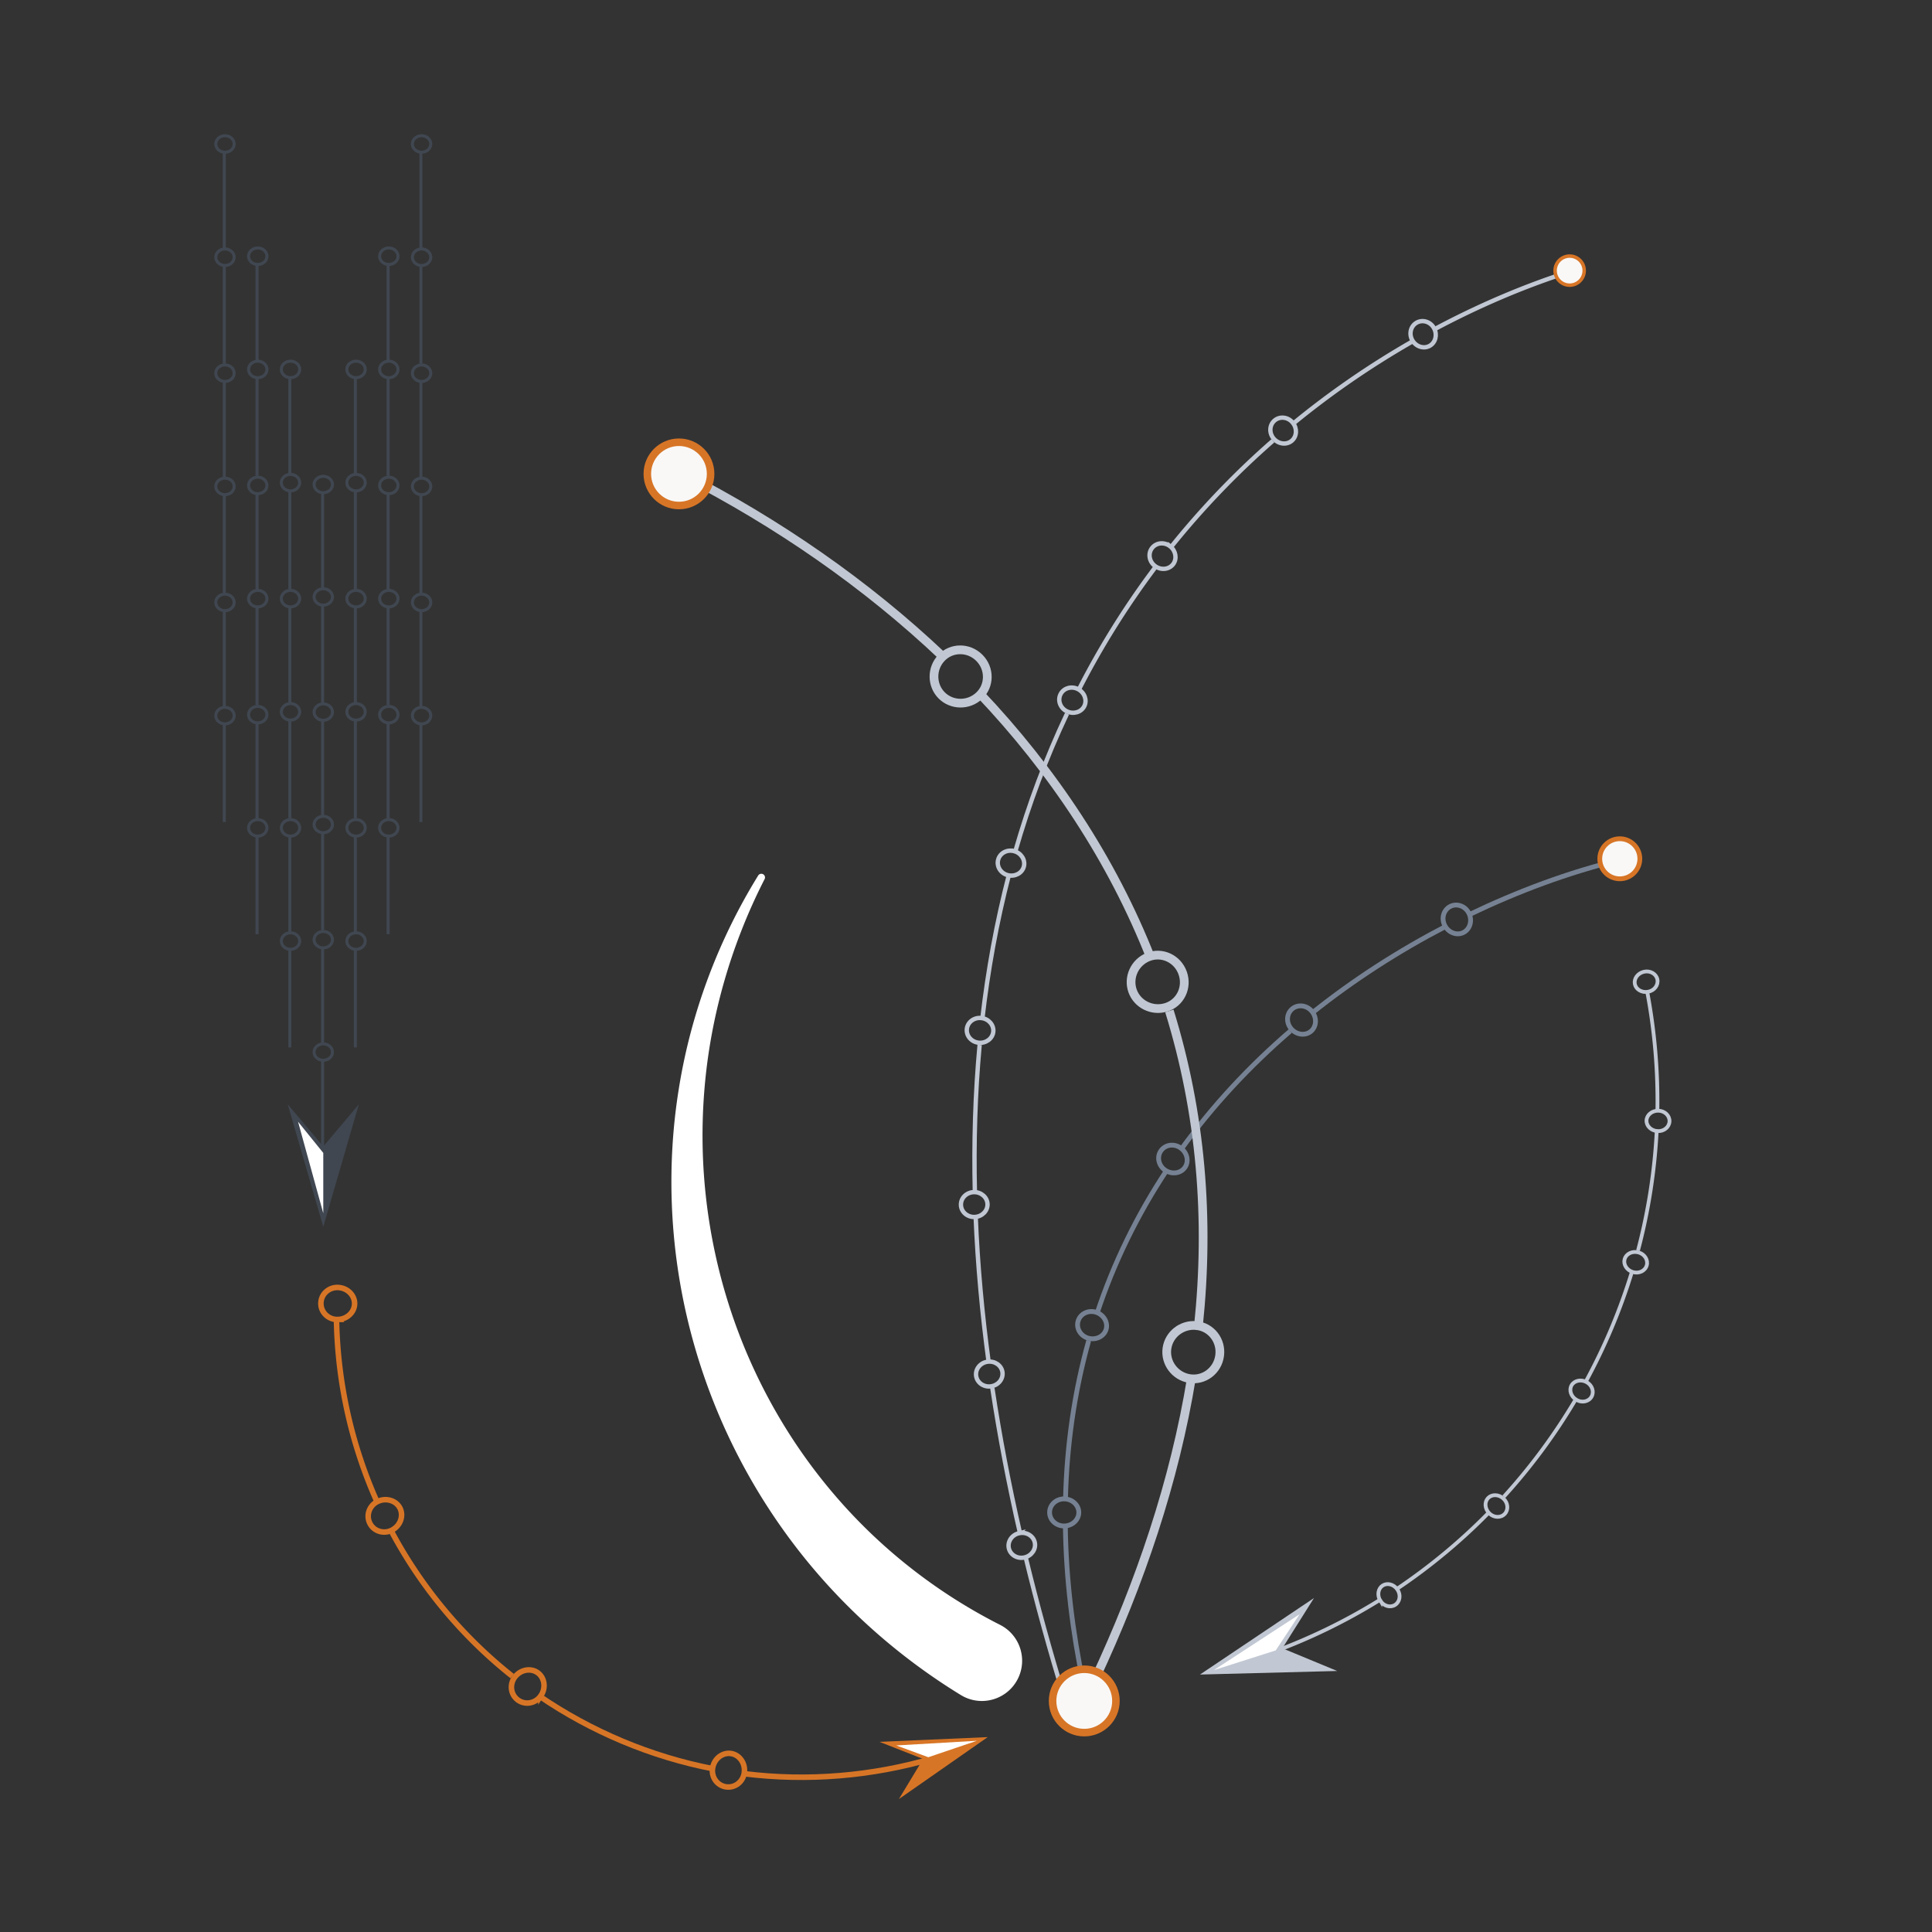 <svg xmlns="http://www.w3.org/2000/svg" width="512" height="512" xml:space="preserve"><rect width="100%" height="100%" fill="#333333" stroke="none"/><path fill="#FFF" d="M202.617 232.995c-9.029 17.666-14.486 36.94-15.99 56.391a147.88 147.88 0 0 0 6.808 57.27c5.94 18.255 15.44 35.171 27.717 49.497 12.261 14.348 27.292 26.055 43.872 34.446 5.255 2.659 7.359 9.075 4.699 14.33-2.658 5.255-9.074 7.358-14.33 4.7a11.883 11.883 0 0 1-.736-.41l-.082-.051c-18.178-11.135-34.058-25.803-46.38-42.852a159.502 159.502 0 0 1-25.958-56.527c-4.806-20.141-5.59-41.072-2.35-61.212 3.211-20.146 10.482-39.461 21.026-56.526l.007-.012a.974.974 0 0 1 1.697.956z"/><g fill="none" stroke="#404751" stroke-width=".8" stroke-miterlimit="10"><ellipse cx="111.722" cy="38.158" rx="2.438" ry="2.19"/><ellipse cx="111.722" cy="68.163" rx="2.438" ry="2.19"/><path d="M111.539 40.132v25.976M111.539 70.375v25.978"/><g><ellipse cx="111.722" cy="98.902" rx="2.438" ry="2.19"/><ellipse cx="111.722" cy="128.906" rx="2.438" ry="2.19"/><path d="M111.539 100.875v25.976M111.539 131.119v25.977"/></g><g><ellipse cx="111.722" cy="159.645" rx="2.438" ry="2.19"/><ellipse cx="111.722" cy="189.649" rx="2.438" ry="2.19"/><path d="M111.539 161.618v25.976M111.539 191.862v25.977"/></g></g><g fill="none" stroke="#404751" stroke-width=".8" stroke-miterlimit="10"><ellipse cx="103.039" cy="67.9" rx="2.438" ry="2.19"/><ellipse cx="103.039" cy="97.904" rx="2.438" ry="2.19"/><path d="M102.856 69.873v25.976M102.856 100.117v25.977"/><g><ellipse cx="103.039" cy="128.643" rx="2.438" ry="2.19"/><ellipse cx="103.039" cy="158.647" rx="2.438" ry="2.19"/><path d="M102.856 130.616v25.976M102.856 160.86v25.977"/></g><g><ellipse cx="103.039" cy="189.386" rx="2.438" ry="2.19"/><ellipse cx="103.039" cy="219.391" rx="2.438" ry="2.19"/><path d="M102.856 191.359v25.976M102.856 221.603v25.977"/></g></g><g fill="none" stroke="#404751" stroke-width=".8" stroke-miterlimit="10"><ellipse cx="94.355" cy="97.9" rx="2.438" ry="2.19"/><ellipse cx="94.355" cy="127.904" rx="2.438" ry="2.19"/><path d="M94.172 99.873v25.976M94.172 130.117v25.977"/><g><ellipse cx="94.355" cy="158.643" rx="2.438" ry="2.19"/><ellipse cx="94.355" cy="188.647" rx="2.438" ry="2.19"/><path d="M94.172 160.616v25.976M94.172 190.86v25.977"/></g><g><ellipse cx="94.355" cy="219.386" rx="2.438" ry="2.19"/><ellipse cx="94.355" cy="249.391" rx="2.438" ry="2.19"/><path d="M94.172 221.359v25.976M94.172 251.603v25.977"/></g></g><g fill="none" stroke="#404751" stroke-width=".8" stroke-miterlimit="10"><ellipse cx="85.672" cy="128.404" rx="2.438" ry="2.174"/><ellipse cx="85.672" cy="158.195" rx="2.438" ry="2.174"/><path d="M85.489 130.363v25.791M85.489 160.392v25.792"/></g><g fill="none" stroke="#404751" stroke-width=".8" stroke-miterlimit="10"><ellipse cx="85.672" cy="188.714" rx="2.438" ry="2.174"/><ellipse cx="85.672" cy="218.505" rx="2.438" ry="2.174"/><path d="M85.489 190.673v25.792M85.489 220.702v25.792"/></g><g fill="none" stroke="#404751" stroke-width=".8" stroke-miterlimit="10"><ellipse cx="85.672" cy="249.025" rx="2.438" ry="2.174"/><ellipse cx="85.672" cy="278.816" rx="2.438" ry="2.174"/><path d="M85.489 250.984v25.791M85.489 281.013v25.792"/></g><path fill="#404751" d="m76.253 292.661 9.42 11.167 9.42-11.167-9.42 32.441z"/><path fill="#FFF" d="m78.983 297.256 6.69 24.275v-15.994z"/><g fill="none" stroke="#404751" stroke-width=".8" stroke-miterlimit="10"><ellipse cx="76.989" cy="97.9" rx="2.438" ry="2.19"/><ellipse cx="76.989" cy="127.904" rx="2.438" ry="2.19"/><path d="M76.806 99.873v25.976M76.806 130.117v25.977"/><g><ellipse cx="76.989" cy="158.643" rx="2.438" ry="2.19"/><ellipse cx="76.989" cy="188.647" rx="2.438" ry="2.19"/><path d="M76.806 160.616v25.976M76.806 190.86v25.977"/></g><g><ellipse cx="76.989" cy="219.386" rx="2.438" ry="2.19"/><ellipse cx="76.989" cy="249.391" rx="2.438" ry="2.19"/><path d="M76.806 221.359v25.976M76.806 251.603v25.977"/></g></g><g fill="none" stroke="#404751" stroke-width=".8" stroke-miterlimit="10"><ellipse cx="68.306" cy="67.9" rx="2.438" ry="2.19"/><ellipse cx="68.306" cy="97.904" rx="2.438" ry="2.19"/><path d="M68.123 69.873v25.976M68.123 100.117v25.977"/><g><ellipse cx="68.306" cy="128.643" rx="2.438" ry="2.19"/><ellipse cx="68.306" cy="158.647" rx="2.438" ry="2.19"/><path d="M68.123 130.616v25.976M68.123 160.86v25.977"/></g><g><ellipse cx="68.306" cy="189.386" rx="2.438" ry="2.19"/><ellipse cx="68.306" cy="219.391" rx="2.438" ry="2.19"/><path d="M68.123 191.359v25.976M68.123 221.603v25.977"/></g></g><g fill="none" stroke="#404751" stroke-width=".8" stroke-miterlimit="10"><ellipse cx="59.623" cy="38.158" rx="2.438" ry="2.19"/><ellipse cx="59.623" cy="68.163" rx="2.438" ry="2.19"/><path d="M59.439 40.132v25.976M59.439 70.375v25.978"/><g><ellipse cx="59.623" cy="98.902" rx="2.438" ry="2.19"/><ellipse cx="59.623" cy="128.906" rx="2.438" ry="2.19"/><path d="M59.439 100.875v25.976M59.439 131.119v25.977"/></g><g><ellipse cx="59.623" cy="159.645" rx="2.438" ry="2.19"/><ellipse cx="59.623" cy="189.649" rx="2.438" ry="2.19"/><path d="M59.439 161.618v25.976M59.439 191.862v25.977"/></g></g><g fill="none" stroke="#768293" stroke-width="1.27" stroke-miterlimit="10"><path d="M286.77 446.04c2.094-.43 4.108.767 4.533 2.666.421 1.899-.898 3.839-2.977 4.336-2.079.499-4.146-.687-4.582-2.654-.439-1.969.93-3.919 3.026-4.348zM282.079 397.226c2.137.06 3.825 1.675 3.817 3.607-.01 1.934-1.722 3.531-3.857 3.566-2.139.035-3.896-1.58-3.887-3.608s1.789-3.625 3.927-3.565z"/><path d="M287.126 446.328c-2.899-13.863-4.63-27.989-4.8-42.153M282.37 397.195c.341-14.153 2.331-28.282 6.153-41.918"/><g><path d="M290.516 347.777c2.026.684 3.17 2.716 2.604 4.556-.568 1.839-2.658 2.875-4.718 2.3-2.058-.576-3.283-2.634-2.683-4.581.6-1.948 2.772-2.958 4.797-2.275zM312.91 304.244c1.728 1.258 2.211 3.544 1.116 5.129-1.097 1.585-3.402 1.943-5.192.773-1.789-1.17-2.338-3.5-1.18-5.174 1.158-1.673 3.528-1.988 5.256-.728z"/><path d="M290.681 348.206c4.434-13.447 10.704-26.278 18.518-38.084M313.168 304.384c8.296-11.479 18.036-21.89 28.761-31.134"/></g><g><path d="M347.716 268.077c1.327 1.676 1.173 4.011-.319 5.245-1.492 1.232-3.815.942-5.211-.675-1.396-1.62-1.282-4.005.278-5.295 1.561-1.29 3.925-.951 5.252.725zM389.308 242.087c.921 1.929.248 4.173-1.487 5.042-1.736.869-3.936.062-4.928-1.831-.993-1.894-.346-4.189 1.462-5.094 1.806-.903 4.032-.046 4.953 1.883z"/><path d="M347.62 268.526c11.063-8.844 23.034-16.542 35.603-23.072M389.467 242.333c12.77-6.115 26.102-11.136 39.866-14.466"/></g></g><g fill="none" stroke="#C1C8D3" stroke-width="2.312" stroke-miterlimit="10"><path d="M290.022 444.095c3.528 1.629 5.037 5.898 3.279 9.488-1.753 3.591-6.039 5.029-9.498 3.251-3.462-1.779-4.849-5.99-3.167-9.434 1.686-3.441 5.848-4.938 9.386-3.305zM317.076 351.284c3.871.384 6.684 3.968 6.14 7.98-.541 4.013-4.202 6.718-8.033 6.066-3.841-.652-6.438-4.206-5.934-7.952.508-3.744 3.954-6.479 7.827-6.094z"/><path d="M290.204 444.955c11.884-25.398 21.049-52.224 25.571-79.971M317.61 351.266c1.462-13.967 1.659-28.08.402-42.075-1.249-13.994-3.957-27.861-8.118-41.283"/><g><path d="M304.284 253.603c3.604-1.458 7.768.425 9.136 4.269 1.371 3.842-.665 7.936-4.379 9.083-3.721 1.15-7.637-.822-8.897-4.354-1.257-3.534.53-7.538 4.14-8.998zM249.47 174.361c2.662-2.834 7.209-2.892 10.063-.031 2.856 2.86 2.791 7.41-.051 10.063-2.846 2.659-7.247 2.572-9.925-.106-2.673-2.682-2.753-7.088-.087-9.926z"/><path d="M305.035 254.062c-10.26-26.195-26.152-49.993-45.469-70.349M249.781 173.926c-20.4-19.321-43.781-35.369-68.733-48.203"/></g></g><g fill="none" stroke="#C1C8D3" stroke-width="1.156" stroke-miterlimit="10"><path d="M281.762 449.876c1.857-.569 3.799.368 4.337 2.094.539 1.726-.519 3.602-2.373 4.191-1.854.591-3.808-.344-4.353-2.089-.545-1.747.525-3.626 2.389-4.196zM270.043 406.319c1.896-.432 3.764.644 4.175 2.401.415 1.757-.778 3.552-2.666 4.009-1.895.459-3.772-.613-4.194-2.396-.417-1.782.787-3.581 2.685-4.014z"/><path d="M282.109 450.109c-3.827-12.438-7.299-24.987-10.349-37.639M270.293 406.227c-2.903-12.685-5.369-25.472-7.305-38.34M261.723 360.872c1.931-.258 3.683.982 3.939 2.767.25 1.784-1.089 3.464-3.014 3.753-1.923.29-3.709-.946-3.963-2.763-.261-1.817 1.111-3.5 3.038-3.757zM258.086 315.927c1.946-.044 3.557 1.379 3.616 3.177.056 1.797-1.455 3.321-3.4 3.405-1.942.083-3.586-1.338-3.643-3.176-.061-1.838 1.483-3.363 3.427-3.406z"/><path d="M262.028 361.159c-1.744-12.894-2.94-25.864-3.47-38.864M258.351 315.886c-.305-13.006.068-26.032 1.265-38.986"/><g><path d="M260.087 269.788c1.935.228 3.328 1.855 3.145 3.64-.187 1.783-1.895 3.088-3.83 2.91-1.939-.179-3.371-1.812-3.179-3.644.189-1.834 1.934-3.133 3.864-2.906zM268.812 225.576c1.871.541 2.982 2.373 2.513 4.099-.471 1.726-2.361 2.738-4.244 2.255-1.887-.484-3.041-2.327-2.554-4.109.484-1.784 2.417-2.785 4.285-2.245z"/><path d="M260.313 270.142c1.481-12.922 3.802-25.753 7.073-38.342M269.075 225.616c3.585-12.501 8.137-24.729 13.697-36.487"/></g><g><path d="M285.68 182.623c1.729.89 2.47 2.899 1.681 4.501-.791 1.6-2.837 2.235-4.595 1.404-1.761-.832-2.545-2.863-1.725-4.522.818-1.662 2.908-2.274 4.639-1.383zM310.131 144.801c1.514 1.221 1.836 3.34.74 4.747-1.097 1.408-3.227 1.618-4.783.452-1.557-1.167-1.918-3.316-.78-4.778 1.138-1.462 3.308-1.643 4.823-.421z"/><path d="M285.767 183.033a222.017 222.017 0 0 1 20.654-33.037M310.358 144.94a221.805 221.805 0 0 1 26.969-28.121"/></g><g><path d="M342.589 112.015c1.23 1.507 1.106 3.644-.256 4.797-1.363 1.152-3.493.917-4.773-.547-1.282-1.465-1.189-3.64.225-4.835 1.412-1.197 3.574-.923 4.804.585zM380.051 87.006c.912 1.718.374 3.792-1.188 4.656-1.562.863-3.605.215-4.574-1.47-.971-1.688-.455-3.802 1.166-4.698 1.619-.895 3.684-.207 4.596 1.512z"/><path d="M342.505 112.426a229.33 229.33 0 0 1 32.09-22.105M380.206 87.223c11.474-6.117 23.462-11.293 35.849-15.25"/></g></g><circle fill="#F9F8F7" stroke="#D77526" stroke-width="2" stroke-miterlimit="10" cx="287.339" cy="450.764" r="8.396"/><circle fill="#F9F8F7" stroke="#D77526" stroke-width="1.264" stroke-miterlimit="10" cx="429.266" cy="227.584" r="5.308"/><circle fill="#F9F8F7" stroke="#D77526" stroke-width=".919" stroke-miterlimit="10" cx="415.974" cy="71.72" r="3.858"/><circle fill="#F9F8F7" stroke="#D77526" stroke-width="1.997" stroke-miterlimit="10" cx="179.932" cy="125.584" r="8.386"/><g><g fill="none" stroke="#C1C8D3" stroke-miterlimit="10"><path d="M436.762 262.829c-1.652.307-3.216-.608-3.511-2.04-.292-1.432.772-2.89 2.416-3.264 1.639-.373 3.249.533 3.556 2.031.307 1.499-.803 2.966-2.461 3.273zM439.273 299.761c-1.681-.092-2.979-1.35-2.93-2.81.048-1.46 1.434-2.626 3.113-2.604 1.687.022 3.03 1.281 2.98 2.811-.051 1.53-1.482 2.695-3.163 2.603z"/><path d="M436.488 262.608a155.97 155.97 0 0 1 2.737 31.902M439.044 299.777a154.94 154.94 0 0 1-4.953 31.633"/></g><g fill="none" stroke="#C1C8D3" stroke-miterlimit="10"><path d="M432.703 337.104c-1.605-.496-2.563-2.032-2.16-3.437.403-1.403 2.024-2.2 3.653-1.77 1.626.431 2.63 1.979 2.207 3.45-.422 1.471-2.089 2.255-3.7 1.757zM417.771 370.976c-1.448-.862-2.014-2.577-1.294-3.849.721-1.271 2.489-1.661 3.967-.861 1.483.802 2.09 2.541 1.335 3.871-.754 1.331-2.562 1.698-4.008.839z"/><path d="M432.563 336.781a156.271 156.271 0 0 1-12.399 29.521M417.56 370.883a156.505 156.505 0 0 1-19.024 25.756"/></g><g fill="none" stroke="#C1C8D3" stroke-miterlimit="10"><path d="M394.679 401.051c-1.198-1.184-1.336-2.984-.332-4.046 1.005-1.061 2.815-1.016 4.058.116 1.247 1.135 1.419 2.969.367 4.079-1.053 1.112-2.897 1.033-4.093-.149zM365.79 424.195c-.886-1.436-.592-3.217.633-4.012 1.229-.791 2.975-.322 3.917 1.073.941 1.395.678 3.22-.609 4.049-1.284.834-3.059.32-3.941-1.11z"/><path d="M394.702 400.699a155.344 155.344 0 0 1-24.628 20.461M365.646 424.016a155.149 155.149 0 0 1-28.804 13.983"/></g><path fill="#C1C8D3" d="m348.218 423.497-8.38 13.317 14.54 6.015-36.369.942z"/><path fill="#FFF" d="m344.395 427.801-22.722 14.803 16.411-5.231z"/></g><g><g fill="none" stroke="#D77526" stroke-width="1.466" stroke-miterlimit="10"><path d="M89.51 349.683c-2.465.06-4.516-1.875-4.47-4.32.039-2.444 2.151-4.309 4.613-4.166 2.465.143 4.358 2.075 4.324 4.317-.043 2.244-1.998 4.11-4.467 4.169zM103.938 405.47c-2.169 1.171-4.875.377-5.943-1.821-1.072-2.197-.037-4.816 2.22-5.806 2.263-.993 4.828-.132 5.812 1.885.979 2.018.084 4.569-2.089 5.742z"/><path d="M89.166 349.268a124.012 124.012 0 0 0 10.85 48.951M103.662 405.666c7.894 14.865 18.886 28.075 32.083 38.523"/></g><g fill="none" stroke="#D77526" stroke-width="1.466" stroke-miterlimit="10"><path d="M143.357 449.359c-1.371 2.049-4.13 2.609-6.104 1.167-1.974-1.441-2.284-4.24-.751-6.171 1.536-1.935 4.207-2.372 6.019-1.05 1.812 1.326 2.21 4.002.836 6.054zM197.26 469.716c-.289 2.449-2.493 4.199-4.907 3.814-2.416-.387-3.963-2.737-3.474-5.155.489-2.419 2.669-4.025 4.884-3.671 2.215.354 3.787 2.561 3.497 5.012z"/><path d="M142.82 449.401c13.891 9.498 29.721 16.171 46.252 19.354M197.263 470.054c16.704 2.08 33.825.667 49.973-4.075"/></g><path fill="#D77526" d="m233.086 461.61 11.551 4.536-6.419 10.622 23.535-16.416z"/><path fill="#FFF" d="m237.529 462.562 21.351-1.238-12.867 4.358z"/></g></svg>